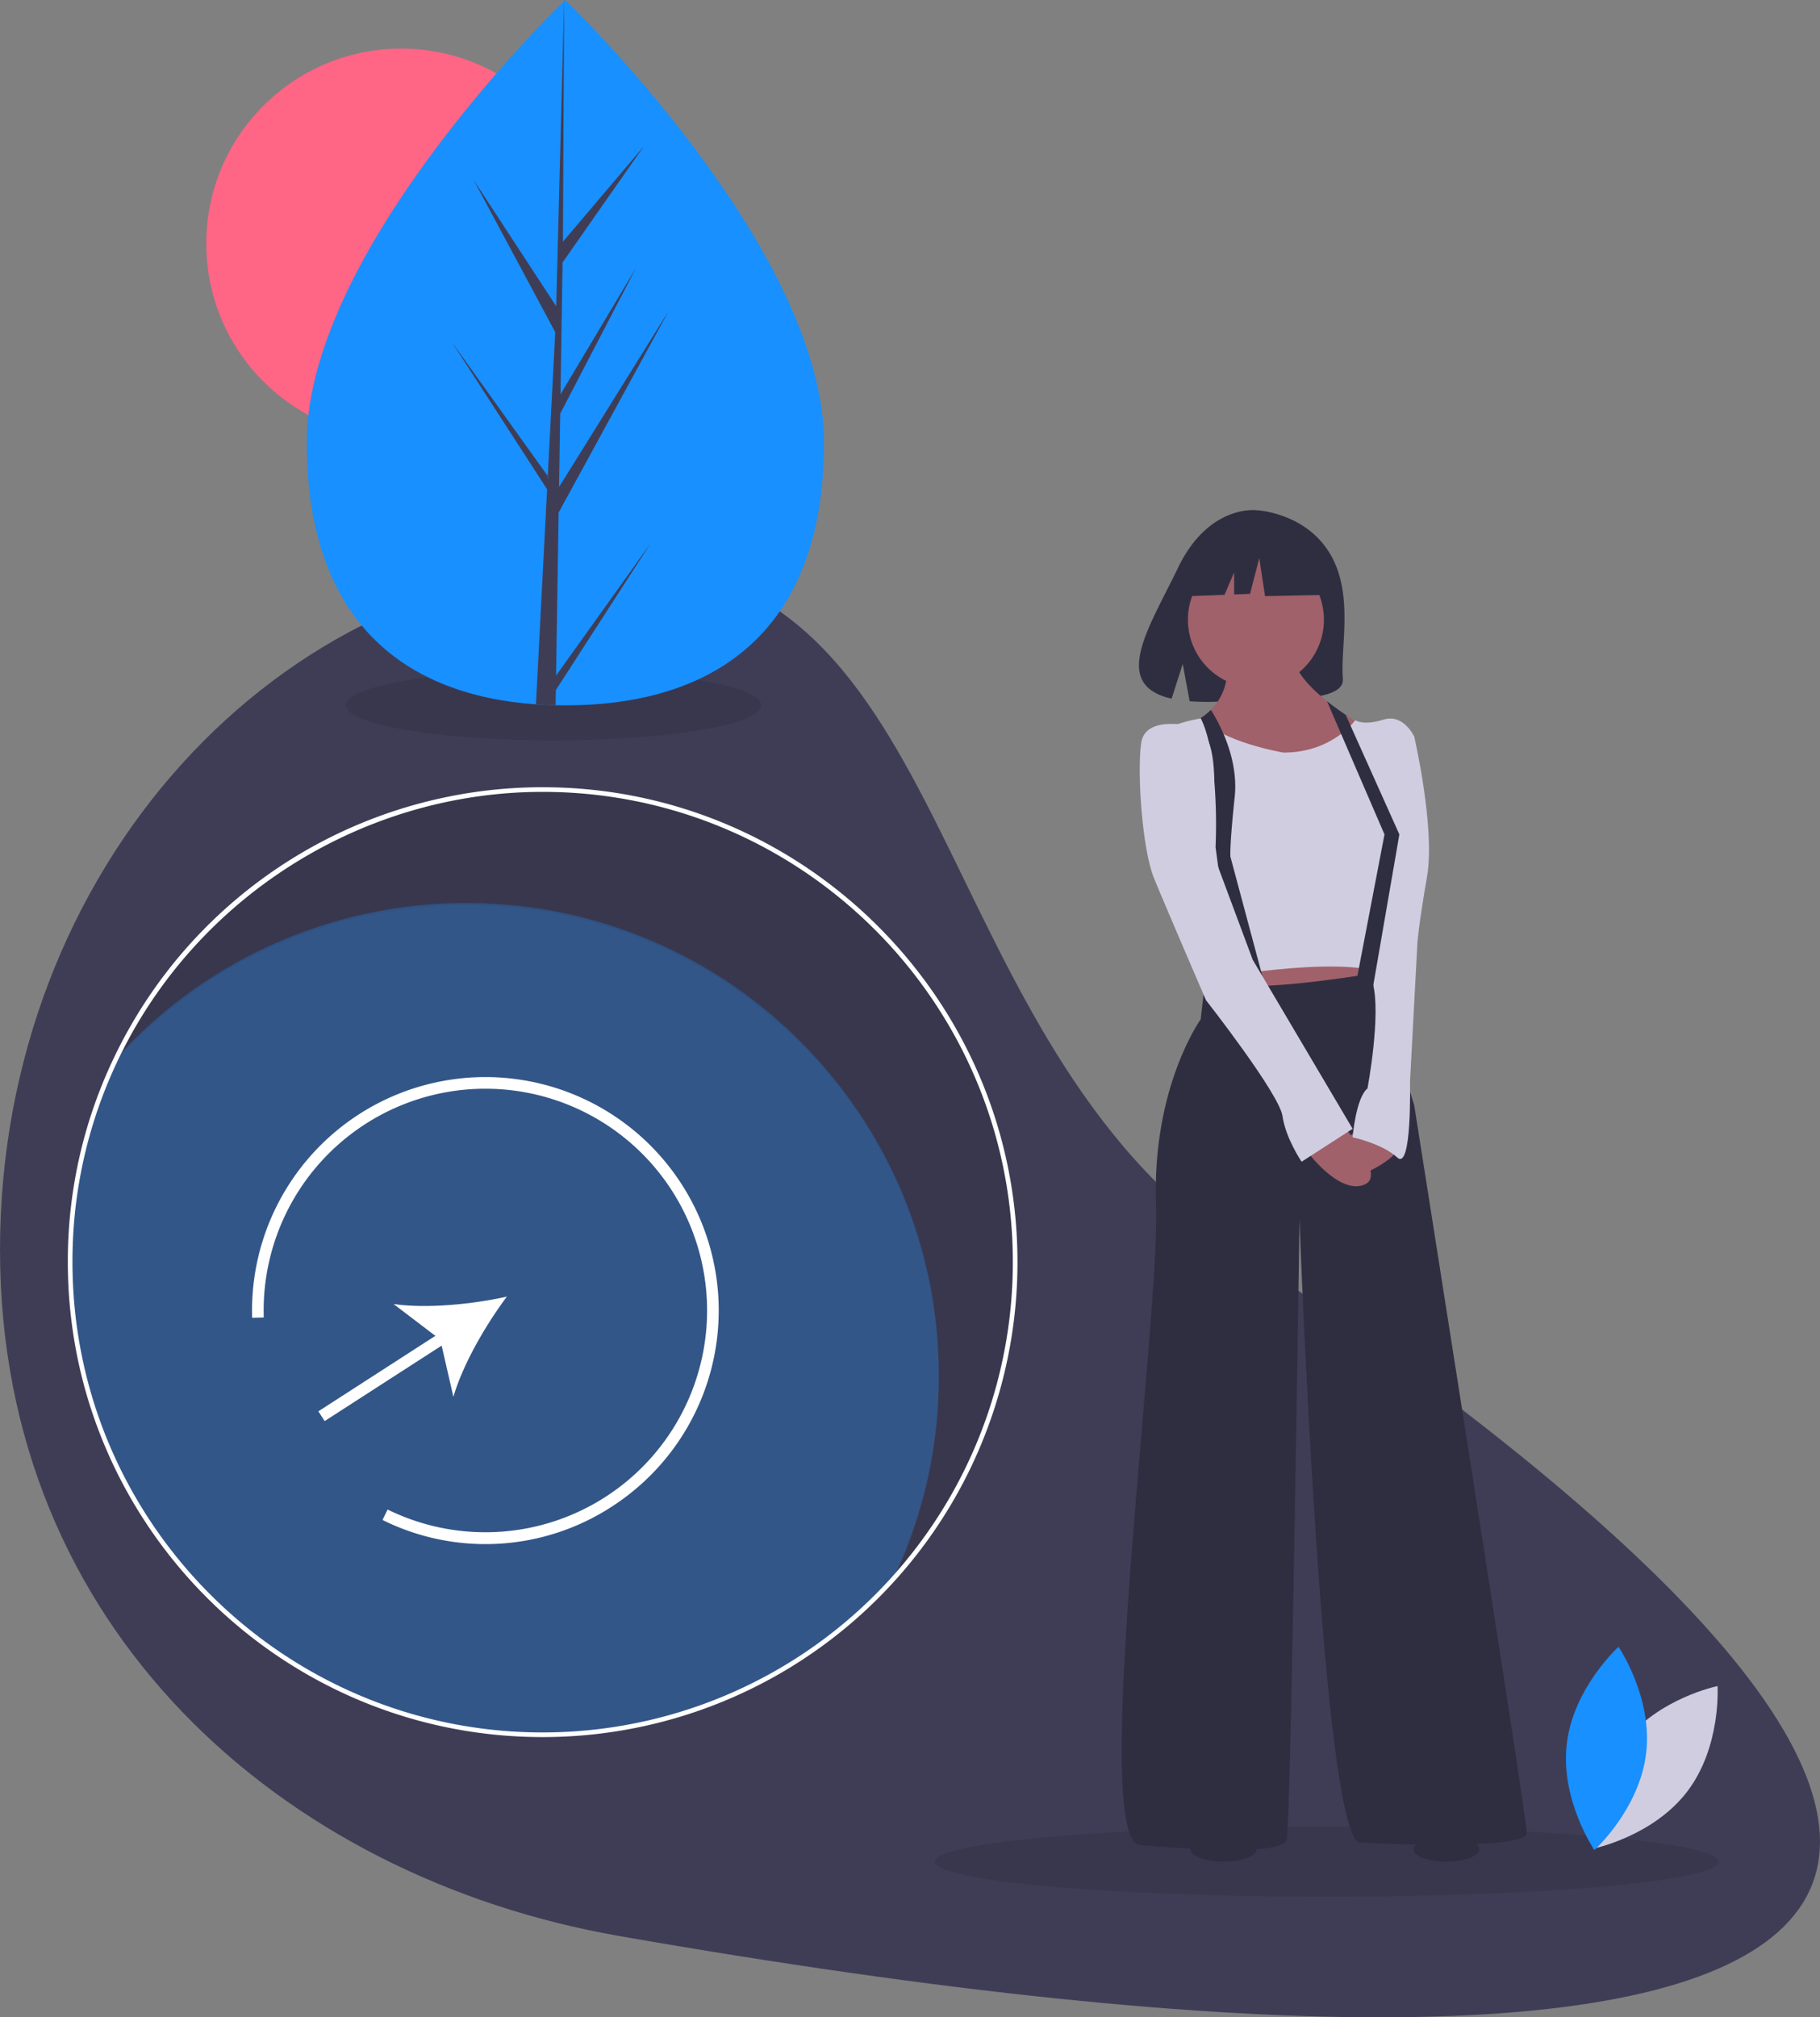 <svg xmlns="http://www.w3.org/2000/svg" data-name="Layer 1" viewBox="0 0 783.928 868.734"><rect x="0" y="0" width="783.928" height="868.734" fill="#808080" stroke="none"/><path fill="#3f3d56" d="M533.24 538.196C960.68 824.193 821.76 930.762 266.62 833.7 121.57 808.34 0 701.4 0 538.196s119.37-295.504 266.62-295.504S397.6 447.44 533.24 538.196z"/><ellipse cx="571.456" cy="801.706" opacity=".1" rx="168.859" ry="15.108"/><ellipse cx="238.428" cy="303.706" opacity=".1" rx="89.5" ry="15.108"/><path d="M233.737 340.899a203.538 203.538 0 0 0-183.63 115.66 203.029 203.029 0 0 1 150.747-66.78c112.398 0 203.52 91.122 203.52 203.52a202.648 202.648 0 0 1-19.89 87.86 202.782 202.782 0 0 0 52.773-136.74c0-112.398-91.122-203.52-203.52-203.52z" opacity=".1"/><path fill="#1890ff" d="M404.374 592.41a202.648 202.648 0 0 1-19.89 87.861 203.029 203.029 0 0 1-150.747 66.78c-112.398 0-203.52-91.122-203.52-203.52a202.648 202.648 0 0 1 19.89-87.86 203.029 203.029 0 0 1 150.747-66.78c112.398 0 203.52 91.122 203.52 203.52z" opacity=".3"/><path fill="#fff" d="M233.737 748.05c-112.773 0-204.52-91.747-204.52-204.52a202.601 202.601 0 0 1 19.988-88.292A204.539 204.539 0 0 1 233.737 339.01c112.773 0 204.52 91.748 204.52 204.52a204.506 204.506 0 0 1-204.52 204.52zm0-407.04c-77.489 0-149.215 45.177-182.728 115.093a200.605 200.605 0 0 0-19.792 87.428c0 111.67 90.85 202.52 202.52 202.52a202.506 202.506 0 0 0 202.52-202.52c0-111.67-90.85-202.52-202.52-202.52z"/><path fill="#d0cde1" d="M699.356 750.635c-14.782 19.331-13.092 45.458-13.092 45.458s25.656-5.217 40.438-24.549 13.091-45.458 13.091-45.458-25.656 5.217-40.437 24.549z"/><path fill="#1890ff" d="M709.042 754.976c-2.868 24.166-22.286 41.727-22.286 41.727s-14.766-21.619-11.898-45.784 22.286-41.727 22.286-41.727 14.767 21.619 11.898 45.784z"/><circle cx="172.828" cy="104.911" r="83.979" fill="#ff6584"/><path fill="#1890ff" d="M354.901 190.533c.041 83.884-49.813 113.194-111.323 113.223q-2.143.001-4.266-.045-4.276-.09-8.463-.386c-55.517-3.904-98.667-34.672-98.705-112.684C132.105 109.908 235.238 7.975 242.972.438c.007 0 .007 0 .014-.007.294-.287.444-.431.444-.431s111.43 106.655 111.471 190.533z"/><path fill="#3f3d56" d="M239.518 290.927l40.708-56.936-40.808 63.184-.106 6.536q-4.276-.09-8.463-.386l4.348-83.92-.035-.65.075-.123.414-7.93-40.972-63.302 41.092 57.362.103 1.681 3.285-63.405-35.08-65.417 35.505 54.274L242.972.438l.014-.438v.43l-.524 103.669 34.864-41.115-35.01 50.043-.895 56.773 32.56-54.499-32.686 62.846-.497 31.568 47.254-75.86-47.434 86.873z"/><path fill="#2f2e41" d="M572.956 238.594c-10.675-18.037-31.794-18.878-31.794-18.878s-20.579-2.631-33.78 24.839c-12.305 25.604-29.287 50.326-2.734 56.32l4.796-14.928 2.97 16.04a103.895 103.895 0 0 0 11.361.194c28.436-.918 55.517.268 54.645-9.936-1.159-13.565 4.807-36.296-5.464-53.651z"/><path fill="#a0616a" d="M525.862 407.843l2.746 27.458 63.612-6.864 1.373-20.594h-67.731z"/><path fill="#2f2e41" d="M518.998 422.945l-1.83 16.017s-21.052 29.29-19.222 79.63-28.831 274.128-6.865 275.958 61.325 4.577 63.155-2.288S559.728 525 559.728 525s9.61 267.588 26.085 268.503 71.85 2.746 71.85-4.118-48.51-313.353-48.51-313.353l-7.78-25.628-7.78-31.577s-48.51 8.238-61.781 5.034-12.814-.915-12.814-.915z"/><circle cx="540.964" cy="266.889" r="29.289" fill="#a0616a"/><path fill="#a0616a" d="M592.22 315.399l-5.56 8.091-3.56 5.176-5.982 8.7-29.747 2.288s-7.226-2.334-15.564-5.743c-3.08-1.263-6.315-2.673-9.39-4.17-11.932-5.793-21.505-12.864-10.742-17.546a35.734 35.734 0 0 0 5.487-2.947 27.877 27.877 0 0 0 4.398-3.56 23.989 23.989 0 0 0 6.59-21.409l28.832-4.118c-.838 7.313 6.434 15.29 14.585 21.802 2.677 2.146 5.455 4.128 8.068 5.876 6.851 4.585 12.585 7.56 12.585 7.56z"/><path fill="#d0cde1" d="M552.863 324.094s-28.145-4.805-34.552-14.873c0 0-27.687 3.432-25.399 18.077s25.17 94.732 25.17 94.732 57.206-10.984 78.257-2.746l12.814-102.054s-4.576-10.069-13.271-7.323-12.128.23-12.128.23-9.84 13.957-30.89 13.957z"/><path fill="#a0616a" d="M578.491 484.727s19.679 21.966 8.695 25.628-24.255-14.645-24.255-14.645z"/><path fill="#a0616a" d="M584.898 486.557s-16.017 10.984-10.068 18.306 26.543-6.407 26.543-9.153-16.475-9.153-16.475-9.153z"/><path fill="#2f2e41" d="M545.54 427.064l-13.27 2.288-8.696-64.528a231.696 231.696 0 0 0-1.158-35.083c-.97-7.78-2.59-15.257-5.254-20.493a27.877 27.877 0 0 0 4.398-3.56c3.186 5.048 8.998 15.738 10.247 28.223a45.48 45.48 0 0 1 .005 9.404c-2.289 21.51-1.831 25.628-1.831 25.628z"/><path fill="#d0cde1" d="M514.879 313.11s-21.51-5.949-23.34 6.865.458 45.765 5.492 58.121 22.424 52.629 22.424 52.629 31.578 40.272 32.95 49.883 8.238 19.678 8.238 19.678L582.61 486.1l-43.019-72.766-18.763-50.34s7.78-45.764-5.95-49.883zM599.085 314.941l10.068 2.289s9.153 39.357 5.492 60.408-4.119 28.374-4.119 28.374l-3.203 59.951s.915 38.442-5.492 32.493-19.221-8.695-19.221-8.695 1.373-16.933 6.407-21.052c0 0 5.95-31.577 2.288-45.306s7.78-108.462 7.78-108.462z"/><path fill="#2f2e41" d="M602.746 359.333l-11.67 67.502-7.093-2.975 12.356-64.527-13.24-30.667-11.532-26.703c2.677 2.146 5.455 4.128 8.068 5.876l7.025 15.651zM568.236 236.855l-20.864-10.929-28.813 4.471-5.961 26.329 14.839-.571 4.146-9.673v9.514l6.847-.264 3.974-15.4 2.484 16.394 24.342-.497-.994-19.374z"/><ellipse cx="527.019" cy="796.374" fill="#2f2e41" rx="14.22" ry="5.332"/><ellipse cx="623.003" cy="796.374" fill="#2f2e41" rx="14.22" ry="5.332"/><path fill="#fff" d="M263.546 648.795a99.804 99.804 0 0 1-98.792 5.754l2.201-4.49a95.5 95.5 0 1 0-53.344-82.709l-4.998.153a100.505 100.505 0 1 1 154.933 81.292z"/><path fill="#fff" d="M218.318 558.375c-14.786 3.273-34.463 5.267-48.8 3.185l17.998 13.706-50.389 32.5 2.71 4.201 50.39-32.499 5.065 22.054c4.016-13.92 13.95-31.023 23.026-43.147z"/></svg>